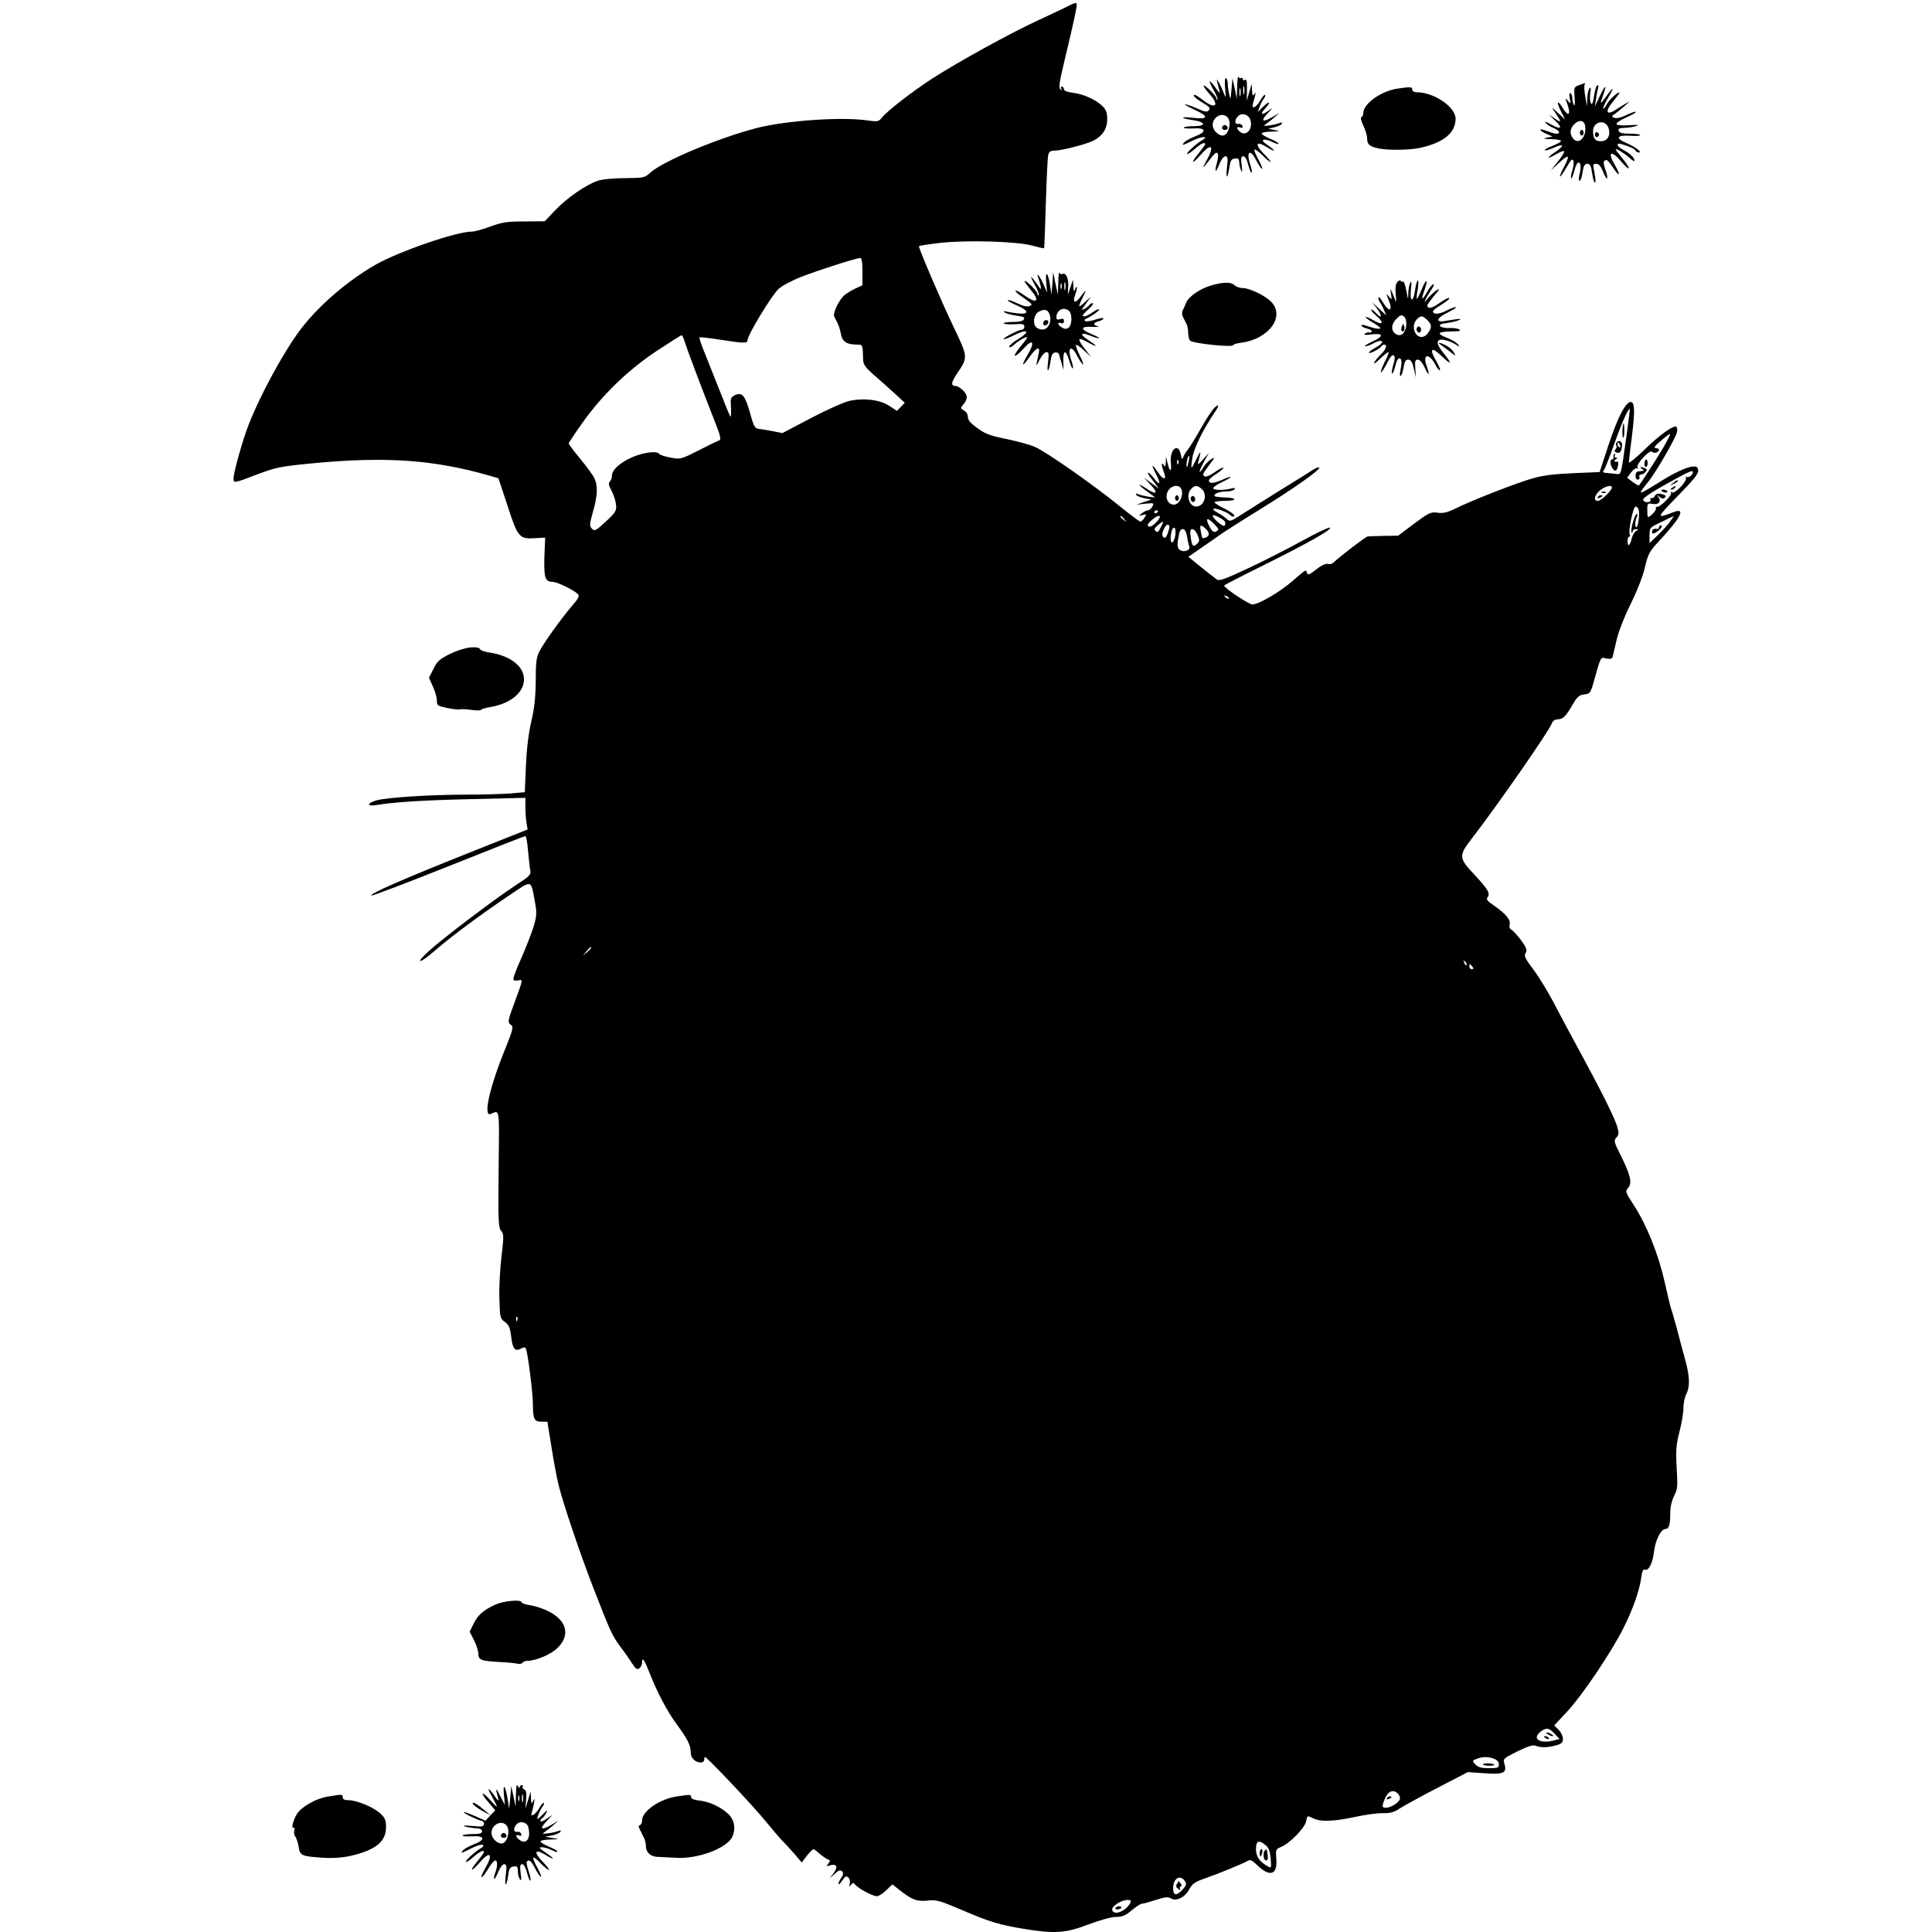 <?xml version="1.0" standalone="no"?>
<!DOCTYPE svg PUBLIC "-//W3C//DTD SVG 20010904//EN"
 "http://www.w3.org/TR/2001/REC-SVG-20010904/DTD/svg10.dtd">
<svg version="1.0" xmlns="http://www.w3.org/2000/svg"
 width="1026pt" height="1026pt" viewBox="0 0 1026 1026"
 preserveAspectRatio="xMidYMid meet">
<g transform="translate(0,1026) scale(0.1,-0.1)"
fill="#000000" stroke="none">
<path d="M5685 10234 c-16 -9 -93 -45 -170 -81 -150 -69 -424 -220 -564 -310
-105 -68 -242 -174 -267 -207 -18 -22 -23 -23 -74 -16 -136 21 -437 0 -592
-40 -207 -54 -500 -177 -566 -238 -28 -26 -34 -27 -133 -28 -58 0 -122 -6
-144 -14 -62 -20 -164 -91 -226 -156 l-56 -59 -109 -1 c-93 0 -120 -5 -180
-27 -39 -15 -84 -27 -99 -27 -81 0 -386 -105 -509 -175 -148 -84 -304 -218
-398 -342 -87 -114 -213 -343 -277 -507 -31 -78 -81 -255 -81 -288 0 -25 5
-24 127 23 101 38 121 42 308 60 378 35 630 17 921 -66 l51 -15 48 -145 c54
-168 63 -179 147 -173 l53 3 -4 -103 c-3 -110 4 -132 44 -132 23 0 110 -42
133 -64 11 -11 5 -23 -33 -67 -54 -63 -144 -188 -171 -239 -15 -29 -19 -57
-19 -155 -1 -88 -7 -145 -23 -215 -15 -61 -25 -145 -29 -236 l-6 -141 -81 -7
c-45 -3 -148 -6 -231 -6 -186 0 -420 -15 -474 -30 -49 -13 -56 -33 -8 -26 106
17 245 26 505 32 l292 7 0 -49 c0 -27 3 -65 6 -84 l6 -35 -324 -129 c-341
-136 -515 -212 -506 -222 4 -3 187 67 408 155 222 89 406 161 410 161 4 0 11
-35 14 -77 4 -43 9 -90 12 -104 5 -25 -3 -32 -83 -84 -108 -71 -388 -283 -457
-347 -78 -71 -48 -68 35 5 91 78 237 187 389 289 129 87 118 89 140 -28 12
-66 11 -77 -8 -140 -12 -38 -42 -114 -66 -168 -25 -55 -43 -104 -39 -109 3 -5
15 -6 28 -3 22 6 22 3 -16 -100 -44 -119 -45 -123 -24 -138 13 -9 8 -27 -34
-131 -81 -199 -116 -357 -76 -341 50 20 47 43 43 -291 -3 -275 -1 -313 13
-329 15 -17 15 -30 2 -139 -8 -66 -13 -166 -11 -223 3 -99 4 -105 30 -123 21
-16 27 -30 33 -80 8 -64 20 -78 54 -60 16 9 21 8 26 -8 10 -32 35 -233 35
-286 0 -80 7 -95 45 -95 l32 0 22 -137 c12 -76 29 -165 37 -198 25 -100 112
-359 184 -545 91 -234 102 -258 141 -310 19 -25 47 -64 62 -88 23 -36 31 -41
43 -31 8 6 14 21 14 32 0 30 13 11 40 -58 38 -99 95 -206 143 -271 58 -79 75
-112 75 -148 -1 -31 24 -56 54 -56 10 0 18 7 18 15 0 8 2 15 3 15 11 0 246
-249 313 -330 43 -52 87 -104 98 -115 12 -11 40 -42 63 -68 l41 -48 27 36 c15
19 31 35 35 35 4 0 18 -11 32 -24 14 -12 34 -26 43 -30 15 -5 15 -9 4 -23 -12
-14 -11 -15 6 -10 37 12 48 -6 23 -39 l-22 -29 27 24 c20 19 30 22 39 13 8 -8
7 -18 -6 -37 -10 -15 -16 -29 -13 -31 2 -3 12 7 21 21 13 20 20 24 31 15 7 -6
11 -21 8 -33 -4 -18 -3 -19 6 -7 10 13 13 13 24 0 17 -20 92 -60 114 -60 9 0
32 14 49 31 l33 32 38 -30 c65 -52 95 -63 151 -56 45 5 62 0 182 -51 146 -63
201 -79 337 -101 156 -25 213 -21 333 25 61 23 122 40 147 40 32 0 50 7 83 35
23 19 47 35 54 35 7 0 40 9 74 20 49 16 65 18 81 8 28 -17 74 6 97 49 16 30
30 39 84 58 70 24 206 80 229 94 10 7 23 0 44 -21 69 -68 112 -57 105 29 -4
50 -3 53 24 64 47 19 127 101 134 136 6 32 7 32 35 18 39 -21 110 -19 225 6
55 12 121 21 148 20 38 -1 59 5 88 24 21 14 112 64 201 110 l162 84 87 -6
c103 -7 121 1 108 48 -9 29 -7 30 68 68 55 27 83 36 97 30 29 -11 64 -10 108
2 30 8 37 15 37 35 0 14 -10 35 -23 48 l-23 23 69 74 c81 87 235 316 299 444
50 100 84 196 94 267 4 33 10 45 19 42 20 -8 42 35 49 97 7 60 37 119 60 119
19 0 26 22 26 84 0 33 8 66 20 91 19 36 20 51 14 150 -5 93 -3 122 15 192 12
45 21 101 21 126 0 25 7 58 15 73 20 39 19 90 -4 177 -11 39 -32 117 -46 172
-15 55 -29 103 -31 106 -2 4 -17 66 -33 138 -34 151 -95 303 -164 410 -45 69
-47 74 -31 92 23 25 13 68 -37 169 -38 75 -40 83 -25 99 13 14 14 24 5 56 -14
48 -82 185 -199 400 -48 88 -111 206 -140 262 -29 55 -76 133 -106 173 -45 60
-52 74 -42 89 9 16 5 27 -25 69 -21 27 -44 52 -51 55 -9 4 -12 14 -9 27 7 25
-21 58 -85 102 -34 23 -41 33 -32 43 16 19 1 44 -71 121 -83 89 -84 98 -12
192 141 183 408 568 424 610 5 14 17 22 32 22 27 0 43 16 81 82 22 38 33 47
59 50 28 3 33 8 45 48 46 162 40 150 72 143 21 -4 31 -1 34 8 2 8 11 47 20 86
9 42 41 125 75 194 35 71 67 152 77 198 15 65 24 83 64 126 129 138 157 193
84 164 -90 -35 -89 -31 25 86 86 88 112 120 109 137 -2 19 -8 22 -32 20 -33
-4 -101 -36 -179 -86 -29 -18 -63 -39 -76 -45 -28 -15 -24 -7 25 54 39 49 141
225 149 258 4 14 2 27 -3 31 -15 9 -93 -47 -174 -127 -43 -41 -78 -70 -78 -62
0 7 7 67 16 134 17 137 16 186 -6 186 -27 0 -69 -81 -117 -226 l-48 -146 -140
-6 c-99 -4 -162 -12 -214 -27 -86 -24 -331 -120 -412 -161 -43 -21 -65 -26
-95 -22 -36 5 -46 0 -124 -58 l-85 -64 -75 -1 c-41 -1 -80 -2 -87 -3 -10 -1
-145 -104 -182 -139 -7 -7 -21 -10 -30 -7 -11 3 -35 -8 -62 -30 -33 -26 -45
-31 -47 -20 -2 8 -6 15 -9 15 -3 0 -34 -24 -67 -54 -69 -60 -181 -126 -215
-126 -19 0 -150 87 -150 100 0 3 93 51 207 107 235 117 373 194 354 201 -7 2
-70 -28 -141 -67 -70 -39 -199 -105 -286 -146 -131 -62 -161 -72 -174 -62 -9
7 -47 36 -84 66 l-66 54 62 43 c34 23 80 55 102 71 21 15 116 76 210 134 181
111 331 217 321 226 -3 3 -19 -3 -35 -13 -16 -11 -96 -61 -178 -111 -81 -51
-174 -109 -205 -129 -53 -34 -58 -35 -73 -20 -10 9 -30 23 -47 32 -16 8 -27
18 -25 21 8 8 75 -16 91 -33 9 -9 17 -10 21 -4 3 5 -19 22 -49 37 -31 15 -56
31 -56 35 0 4 25 8 56 8 66 0 65 17 -2 18 -26 1 -49 4 -53 7 -10 11 23 25 61
25 20 0 40 5 44 11 4 7 0 9 -12 6 -37 -11 -97 -12 -101 -1 -2 6 19 21 47 34
63 29 59 38 -4 10 -45 -19 -66 -19 -66 -1 0 5 18 21 41 35 22 15 39 30 36 32
-3 3 -24 -8 -48 -25 -28 -19 -47 -26 -54 -20 -10 10 -10 10 34 69 24 32 24 32
2 21 -12 -7 -31 -27 -41 -44 -29 -46 -24 -20 5 33 l25 45 -31 -35 c-26 -29
-30 -31 -25 -12 16 59 14 63 -8 19 -32 -66 -34 -66 -24 0 8 53 58 154 120 245
24 35 23 46 -2 23 -11 -10 -44 -59 -72 -109 -28 -50 -59 -100 -68 -111 -9 -11
-21 -29 -25 -40 -8 -18 -9 -17 -14 10 -13 68 -61 29 -53 -44 5 -51 -6 -50 -18
1 l-8 33 -1 -30 c-1 -23 -3 -27 -11 -15 -13 20 -13 -1 0 -35 18 -46 -1 -48
-31 -3 -34 50 -38 44 -8 -13 25 -50 19 -61 -12 -20 -13 17 -27 31 -32 31 -5 0
6 -19 25 -42 l33 -43 -40 29 -40 29 34 -36 c44 -46 34 -58 -19 -23 -53 35 -51
24 3 -15 l42 -31 -35 4 c-19 3 -44 9 -54 13 -13 6 -17 5 -12 -3 4 -6 23 -14
44 -18 l37 -7 -40 -13 -40 -14 48 5 c45 4 47 4 37 -15 -6 -11 -16 -20 -23 -20
-7 0 -22 -7 -33 -16 -18 -15 -18 -15 4 -9 21 6 22 5 10 -14 -7 -12 -17 -21
-22 -21 -5 0 -52 35 -105 78 -145 118 -400 296 -456 319 -27 12 -96 30 -152
42 -82 16 -112 27 -152 57 -37 26 -51 43 -51 60 0 13 -9 28 -21 34 -18 10 -19
14 -6 28 27 32 28 52 2 78 -13 13 -31 24 -39 24 -28 0 -26 18 9 70 56 83 56
83 -23 248 -62 129 -182 409 -182 424 0 3 51 11 113 18 145 16 410 8 491 -15
32 -9 59 -15 61 -13 1 2 5 109 9 238 4 129 9 245 13 258 4 16 12 22 33 22 38
0 169 34 207 53 49 26 73 63 73 114 0 33 -6 50 -24 68 -35 35 -101 65 -157 72
-32 4 -49 11 -49 19 0 8 -5 14 -11 14 -5 0 -7 -6 -3 -12 5 -10 4 -10 -5 -2
-10 9 -4 44 24 160 48 199 66 285 63 295 -2 5 -16 2 -33 -7z m-1105 -1417 l0
-72 -37 -17 c-21 -10 -48 -26 -59 -36 -29 -25 -62 -95 -54 -113 4 -8 12 -24
18 -35 6 -12 14 -38 18 -58 7 -41 31 -56 85 -56 31 0 30 3 33 -84 1 -23 15
-41 60 -80 32 -28 82 -72 110 -98 l51 -47 -21 -22 -21 -21 -41 27 c-49 32
-133 43 -211 26 -28 -6 -120 -47 -204 -91 l-152 -80 -50 10 c-27 5 -61 11 -75
12 -21 3 -27 12 -46 82 -27 95 -42 115 -80 98 -24 -12 -26 -16 -22 -67 1 -30
0 -51 -3 -47 -4 4 -26 57 -49 117 -24 61 -60 152 -81 204 -22 52 -37 96 -34
99 2 3 51 -3 109 -12 128 -20 146 -20 146 -2 0 27 130 241 165 272 19 17 74
46 121 64 89 35 290 99 312 100 8 0 12 -21 12 -73z m-943 -374 c10 -34 68
-188 163 -432 27 -68 30 -86 19 -90 -8 -2 -57 -26 -109 -53 -93 -47 -96 -48
-149 -38 -30 5 -58 15 -61 20 -11 17 -81 8 -140 -17 -65 -28 -110 -68 -110
-98 0 -11 -5 -26 -11 -32 -7 -7 -7 -17 -1 -29 22 -42 31 -71 34 -100 2 -27 -6
-39 -55 -84 -52 -48 -60 -52 -73 -38 -14 14 -14 23 5 90 25 87 27 142 6 181
-7 15 -41 61 -74 101 -34 41 -61 77 -61 81 0 3 32 52 72 108 104 148 246 285
398 385 69 45 127 82 130 82 3 0 11 -17 17 -37z m5002 -488 c-34 -238 -27
-214 -63 -211 -17 2 -39 4 -50 5 -13 1 -16 5 -9 14 6 6 29 66 53 132 41 117
78 200 85 193 1 -1 -6 -61 -16 -133z m191 -77 c-34 -58 -111 -177 -126 -196
-1 -2 -16 6 -33 18 l-30 23 21 28 c12 16 26 25 31 22 6 -3 7 -1 3 5 -9 16 64
96 77 83 11 -11 37 -4 37 10 0 5 -8 9 -17 9 -13 1 -4 13 27 39 25 22 47 38 49
36 2 -3 -16 -37 -39 -77z m-2520 -78 c-5 -22 -8 -27 -9 -13 -1 21 9 56 14 51
2 -2 0 -19 -5 -38z m-53 -2 c-3 -8 -6 -5 -6 6 -1 11 2 17 5 13 3 -3 4 -12 1
-19z m2733 -47 c0 -14 -26 -32 -35 -23 -5 4 -5 2 -2 -4 10 -17 -58 -88 -74
-79 -7 5 -10 4 -5 -3 7 -12 -60 -78 -75 -74 -6 1 -8 -1 -5 -6 3 -5 -6 -20 -19
-32 -26 -24 -27 -23 -27 25 0 31 3 34 29 29 31 -6 47 13 30 36 -11 13 -10 13
6 1 13 -10 21 -11 29 -3 8 8 3 13 -17 18 -20 5 -30 3 -37 -10 -5 -9 -13 -14
-19 -11 -5 3 -6 0 -4 -7 3 -8 -2 -14 -14 -15 -11 -1 -22 4 -25 12 -3 9 36 36
122 84 130 72 142 77 142 62z m-2715 -92 c11 -33 -13 -79 -41 -79 -34 0 -51
44 -29 76 20 30 61 32 70 3z m107 4 c33 -30 13 -93 -30 -93 -38 0 -56 64 -26
94 20 20 33 20 56 -1z m2178 8 c0 -16 -58 -71 -74 -71 -32 0 -12 46 29 68 25
14 45 15 45 3z m142 -118 c7 -25 -3 -93 -12 -93 -10 0 -6 41 4 58 4 7 3 12 -2
12 -11 0 -36 -90 -27 -98 3 -3 5 0 5 6 0 7 8 12 18 12 16 -1 16 -1 0 -10 -9
-6 -19 -24 -23 -40 -8 -38 -22 -47 -22 -15 0 14 4 25 9 25 5 0 6 5 3 10 -10
16 18 150 31 150 6 0 14 -8 16 -17z m-2552 -7 c0 -3 -4 -8 -10 -11 -5 -3 -10
-1 -10 4 0 6 5 11 10 11 6 0 10 -2 10 -4z m-13 -63 c-16 -16 -30 -23 -38 -18
-9 6 -3 16 22 37 40 34 54 18 16 -19z m368 7 c3 -5 3 -15 -1 -21 -6 -11 -64
37 -64 53 0 10 56 -18 65 -32z m-534 13 c13 -16 12 -17 -3 -4 -10 7 -18 15
-18 17 0 8 8 3 21 -13z m2900 -10 c-10 -16 -40 -48 -65 -73 l-46 -44 0 41 c0
41 1 42 63 71 34 17 63 31 65 31 2 1 -6 -11 -17 -26z m-2401 -44 c0 -4 -7 -9
-15 -13 -10 -3 -20 5 -30 24 -24 46 -18 56 15 25 17 -16 30 -32 30 -36z m-306
10 c-12 -24 -18 -29 -27 -19 -9 9 -6 16 12 31 32 26 34 24 15 -12z m46 1 c0
-5 -5 -21 -10 -36 -8 -20 -14 -24 -22 -16 -8 8 -7 19 2 41 11 27 30 34 30 11z
m192 -7 c22 -20 23 -39 2 -47 -20 -8 -20 -9 -27 32 -7 36 -2 39 25 15z m-161
-39 c-7 -42 -27 -47 -24 -7 3 37 11 55 21 49 5 -3 6 -22 3 -42z m63 -3 c3 -22
9 -46 12 -54 7 -20 -32 -33 -52 -16 -11 9 -13 23 -8 53 8 49 11 56 28 56 8 0
16 -17 20 -39z m56 8 c11 -26 11 -33 -3 -47 -21 -20 -27 -13 -34 37 -4 32 -2
41 9 41 9 0 21 -14 28 -31z m165 -337 c-3 -3 -11 0 -18 7 -9 10 -8 11 6 5 10
-3 15 -9 12 -12z m-3385 -1855 c0 -2 -10 -12 -22 -23 l-23 -19 19 23 c18 21
26 27 26 19z m4648 -92 c-3 -3 -9 2 -12 12 -6 14 -5 15 5 6 7 -7 10 -15 7 -18z
m31 -8 c8 -10 7 -14 -2 -14 -8 0 -14 6 -14 14 0 7 1 13 2 13 2 0 8 -6 14 -13z
m-5072 -1879 c-3 -8 -6 -5 -6 6 -1 11 2 17 5 13 3 -3 4 -12 1 -19z m5509
-2195 l26 -28 -24 -6 c-76 -22 -125 5 -79 43 31 25 48 23 77 -9z m-322 -133
c16 -6 26 -17 26 -30 0 -18 -6 -20 -53 -20 -41 0 -58 5 -72 20 -17 19 -17 20
6 29 32 13 62 13 93 1z m-510 -185 c8 -9 13 -22 10 -30 -8 -20 -49 -45 -74
-45 -17 0 -20 4 -15 23 19 61 49 81 79 52z m-704 -273 c17 -13 24 -32 28 -71
4 -50 4 -53 -14 -43 -44 24 -64 52 -64 92 0 45 14 51 50 22z m-426 -194 c8
-13 5 -22 -14 -43 -33 -35 -50 -32 -50 8 0 53 39 75 64 35z m-293 -116 c-22
-41 -84 -66 -94 -37 -8 19 45 55 81 55 19 0 21 -3 13 -18z"/>
<path d="M8619 8003 c-5 -26 -4 -65 1 -68 3 -2 6 14 6 36 1 34 -4 52 -7 32z"/>
<path d="M8584 7908 c-4 -5 -3 -12 0 -15 3 -3 1 -12 -4 -18 -8 -9 -6 -14 4
-18 18 -7 27 4 30 37 3 23 -19 32 -30 14z m20 -14 c3 -8 2 -12 -4 -9 -6 3 -10
10 -10 16 0 14 7 11 14 -7z"/>
<path d="M8569 7843 c-1 -5 -1 -11 0 -15 0 -5 -3 -8 -9 -8 -11 0 -9 -28 3 -47
13 -20 24 -15 29 12 3 13 2 24 -1 23 -19 -2 -24 4 -11 12 11 7 11 10 2 10 -7
0 -10 5 -7 10 3 6 4 10 1 10 -3 0 -7 -3 -7 -7z"/>
<path d="M8733 7800 c-1 -11 2 -20 8 -20 5 0 9 9 9 20 0 11 -4 20 -8 20 -4 0
-8 -9 -9 -20z"/>
<path d="M8720 7770 c10 -7 11 -10 3 -11 -7 -1 -18 -2 -25 -3 -16 -2 -17 -43
-1 -43 8 0 12 6 9 14 -3 7 1 13 8 13 7 0 19 6 25 14 9 11 8 15 -5 20 -23 9
-31 7 -14 -4z"/>
<path d="M8884 7694 c-18 -14 -18 -15 4 -4 12 6 22 13 22 15 0 8 -5 6 -26 -11z"/>
<path d="M8880 7670 c-9 -6 -10 -10 -3 -10 6 0 15 5 18 10 8 12 4 12 -15 0z"/>
<path d="M8824 7653 c10 -11 37 -12 30 -2 -3 5 -12 9 -21 9 -9 0 -13 -3 -9 -7z"/>
<path d="M6240 7615 c0 -8 5 -15 10 -15 6 0 10 7 10 15 0 8 -4 15 -10 15 -5 0
-10 -7 -10 -15z"/>
<path d="M6325 7620 c-4 -6 -3 -16 3 -22 6 -6 12 -6 17 2 4 6 3 16 -3 22 -6 6
-12 6 -17 -2z"/>
<path d="M8508 7643 c7 -3 16 -2 19 1 4 3 -2 6 -13 5 -11 0 -14 -3 -6 -6z"/>
<path d="M8485 7620 c-3 -6 1 -7 9 -4 18 7 21 14 7 14 -6 0 -13 -4 -16 -10z"/>
<path d="M8810 7460 c0 -5 -3 -9 -7 -9 -20 3 -30 -2 -30 -15 0 -11 5 -12 17
-6 24 13 45 40 31 40 -6 0 -11 -4 -11 -10z"/>
<path d="M8220 1050 c8 -5 20 -10 25 -10 6 0 3 5 -5 10 -8 5 -19 10 -25 10 -5
0 -3 -5 5 -10z"/>
<path d="M8200 1036 c0 -2 7 -7 16 -10 8 -3 12 -2 9 4 -6 10 -25 14 -25 6z"/>
<path d="M7875 890 c-2 -3 12 -6 31 -7 19 0 32 2 29 6 -8 8 -55 9 -60 1z"/>
<path d="M7365 710 c-3 -6 1 -7 9 -4 18 7 21 14 7 14 -6 0 -13 -4 -16 -10z"/>
<path d="M6690 420 c0 -11 2 -20 4 -20 2 0 6 9 9 20 3 11 1 20 -4 20 -5 0 -9
-9 -9 -20z"/>
<path d="M6717 433 c-12 -12 -7 -53 6 -53 9 0 12 10 9 30 -5 32 -5 33 -15 23z"/>
<path d="M6257 271 c2 -2 -2 -10 -7 -16 -7 -9 -5 -17 7 -26 9 -8 14 -9 10 -2
-4 6 -2 13 3 15 7 2 6 9 -2 18 -7 8 -12 13 -11 11z"/>
<path d="M5924 128 c-3 -4 2 -8 10 -8 8 0 17 4 20 8 3 5 -2 9 -10 9 -8 0 -17
-4 -20 -9z"/>
<path d="M6570 9800 l-2 -65 -11 55 -12 55 -5 -60 c-5 -55 -6 -57 -12 -26 -5
18 -8 44 -8 57 0 12 -4 25 -9 29 -6 3 -8 -18 -5 -52 5 -57 5 -58 -9 -23 -7 19
-19 44 -26 55 -13 22 -13 21 5 -47 4 -16 -2 -12 -20 15 -37 51 -43 46 -12 -10
15 -25 24 -48 21 -51 -3 -3 -5 -1 -5 5 0 13 -62 75 -68 68 -3 -2 12 -23 32
-45 52 -58 33 -82 -28 -37 -45 34 -56 39 -56 29 0 -6 21 -22 46 -37 36 -21 43
-29 34 -40 -10 -12 -21 -10 -67 11 -31 13 -58 22 -60 20 -2 -2 21 -15 51 -29
77 -35 74 -52 -6 -43 -72 9 -74 -2 -2 -12 67 -10 71 -32 5 -32 -27 0 -52 -3
-54 -7 -3 -5 19 -6 49 -5 70 5 75 -18 9 -43 -25 -10 -50 -24 -56 -31 -15 -19
-12 -18 46 10 47 23 89 24 50 2 -31 -18 -86 -68 -81 -74 3 -2 21 9 41 27 33
29 55 39 55 25 0 -3 -16 -26 -36 -50 -46 -56 -32 -58 16 -2 53 60 70 43 30
-30 -31 -57 -30 -56 32 22 24 30 34 12 21 -37 -15 -55 -8 -60 13 -8 9 23 23
41 31 41 13 0 15 -10 9 -57 -4 -31 -3 -54 1 -50 3 4 9 26 12 50 5 34 10 43 29
45 17 3 22 -2 23 -20 0 -13 5 -32 10 -43 6 -14 7 -5 3 28 -5 38 -3 47 9 47 9
0 19 -17 26 -46 7 -26 14 -44 18 -41 3 3 0 20 -6 38 -25 72 -4 94 29 30 11
-22 25 -43 31 -47 7 -4 -1 16 -16 45 -16 28 -26 54 -23 57 3 3 22 -11 42 -30
19 -20 39 -36 43 -36 4 0 -12 20 -36 44 -48 49 -41 70 13 37 49 -31 57 -26 11
6 -29 20 -35 28 -23 31 9 2 30 -4 47 -13 17 -8 31 -12 31 -8 0 5 -20 16 -45
26 -25 11 -45 23 -45 28 0 5 24 10 53 10 47 2 49 2 17 8 l-35 7 32 8 c18 4 36
12 40 18 4 8 0 9 -13 4 -10 -4 -35 -10 -54 -12 -31 -4 -33 -3 -16 8 10 7 31
23 45 36 l26 23 -35 -21 c-55 -32 -68 -25 -29 17 31 33 31 34 5 15 -36 -27
-47 -20 -18 11 33 36 26 45 -9 11 l-30 -29 11 30 c6 16 16 35 22 42 6 8 9 16
6 19 -3 3 -15 -11 -26 -31 -23 -38 -47 -48 -38 -15 16 56 17 65 7 50 -8 -12
-11 -7 -12 20 l-1 35 -14 -45 -13 -45 1 45 c1 63 -1 72 -12 65 -5 -3 -10 -1
-10 5 0 6 -4 9 -9 6 -5 -4 -12 0 -14 6 -3 7 -6 -16 -7 -52z m37 -37 c-3 -10
-5 -2 -5 17 0 19 2 27 5 18 2 -10 2 -26 0 -35z m-20 -10 c-3 -10 -5 -2 -5 17
0 19 2 27 5 18 2 -10 2 -26 0 -35z m52 -127 c18 -48 -20 -94 -54 -66 -20 17
-19 31 1 23 12 -4 15 -2 12 8 -3 8 -12 13 -22 11 -20 -4 -21 22 -1 41 19 20
54 10 64 -17z m-121 12 c25 -25 7 -98 -25 -98 -25 0 -53 30 -53 56 0 43 50 70
78 42z"/>
<path d="M6496 9593 c-11 -11 -6 -23 9 -23 8 0 15 4 15 9 0 13 -16 22 -24 14z"/>
<path d="M8386 9808 c-27 -10 -28 -12 -24 -65 3 -30 1 -48 -3 -41 -5 7 -9 23
-9 35 0 12 -4 25 -10 28 -6 4 -7 -6 -4 -27 6 -32 6 -32 -10 -13 -15 19 -15 17
-1 -22 18 -54 3 -64 -25 -18 -30 49 -37 37 -10 -17 l22 -43 -38 35 c-37 34
-37 34 -17 5 37 -56 37 -59 2 -36 l-34 23 33 -32 c44 -41 32 -51 -21 -21 -26
15 -37 18 -29 9 7 -9 26 -21 42 -28 32 -13 40 -30 15 -30 -9 0 -31 7 -50 14
-19 8 -35 11 -35 7 0 -5 15 -15 33 -22 l32 -14 -30 -6 c-24 -5 -19 -7 23 -8
28 0 52 -5 52 -10 0 -4 -21 -16 -46 -26 -25 -9 -43 -20 -40 -23 3 -3 24 3 46
13 55 25 61 13 11 -21 -50 -33 -48 -43 3 -13 20 12 39 19 43 16 3 -3 -12 -28
-33 -54 l-38 -48 42 39 c23 22 44 37 48 33 3 -3 -6 -27 -20 -53 -14 -26 -24
-49 -22 -51 3 -3 18 19 35 48 23 40 32 49 36 36 4 -9 1 -32 -5 -52 -7 -20 -9
-39 -6 -42 3 -3 10 16 17 41 6 26 16 45 23 43 12 -4 13 -28 3 -69 -4 -16 -3
-28 2 -28 5 0 12 20 15 45 6 35 11 45 26 45 14 0 20 -11 25 -50 4 -27 10 -50
15 -50 4 0 4 19 -1 43 -11 58 -11 57 9 57 13 0 24 -14 35 -42 21 -53 32 -45
13 10 -14 38 -12 52 6 52 4 0 20 -18 34 -40 36 -55 43 -43 9 15 -40 68 -19 80
34 18 22 -26 41 -43 41 -36 0 6 -16 30 -35 53 -19 23 -35 44 -35 46 0 9 45
-19 73 -44 15 -14 27 -21 27 -15 0 16 -26 40 -61 58 -35 18 -39 40 -6 29 46
-14 65 -23 72 -33 3 -6 11 -11 17 -11 22 0 -14 28 -64 50 -62 26 -53 44 21 39
28 -2 51 -1 51 4 0 4 -24 7 -54 7 -39 0 -55 4 -60 15 -4 12 3 15 32 16 20 1
48 5 62 10 17 6 6 7 -37 4 -36 -3 -65 0 -68 5 -4 6 19 22 51 36 31 14 54 27
51 30 -2 3 -25 -5 -50 -17 -28 -14 -52 -19 -63 -15 -18 7 -17 9 6 24 13 10 36
28 50 41 l25 23 -25 -14 c-14 -8 -38 -23 -53 -33 -47 -30 -54 -5 -12 44 19 24
35 45 35 47 0 14 -53 -34 -66 -58 -9 -17 -18 -28 -20 -25 -3 2 9 28 25 56 37
62 32 66 -9 9 -34 -47 -35 -46 -15 11 20 57 9 51 -20 -11 l-25 -53 6 40 c3 22
8 48 11 59 3 11 1 16 -5 12 -6 -3 -13 -29 -17 -57 -5 -36 -10 -47 -16 -38 -5
8 -7 32 -4 54 5 29 3 36 -4 25 -6 -8 -11 -33 -12 -55 l-1 -40 -9 50 c-5 28 -7
56 -4 63 2 6 3 12 2 11 -1 0 -15 -5 -31 -11z m32 -217 c9 -60 -36 -105 -65
-65 -19 26 -16 51 8 75 25 25 53 21 57 -10z m123 -8 c15 -40 -3 -73 -40 -73
-30 0 -41 14 -41 54 0 50 63 65 81 19z"/>
<path d="M8390 9555 c0 -8 5 -15 10 -15 6 0 10 7 10 15 0 8 -4 15 -10 15 -5 0
-10 -7 -10 -15z"/>
<path d="M8470 9545 c0 -9 5 -15 11 -13 6 2 11 8 11 13 0 5 -5 11 -11 13 -6 2
-11 -4 -11 -13z"/>
<path d="M7419 9789 c-85 -13 -179 -80 -179 -129 0 -10 -5 -20 -10 -22 -6 -2
-2 -20 10 -45 11 -23 20 -52 20 -65 0 -35 12 -46 60 -56 49 -11 165 -9 218 2
128 28 191 79 192 155 0 63 -114 141 -207 141 -13 0 -23 6 -23 14 0 15 -7 16
-81 5z"/>
<path d="M5620 8760 l-2 -65 -13 60 -12 60 -4 -60 -5 -60 -8 53 c-11 69 -26
77 -20 10 l5 -53 -18 42 c-18 42 -42 74 -30 40 4 -11 10 -31 13 -45 5 -24 3
-23 -20 11 -36 50 -40 47 -9 -9 14 -25 23 -48 19 -51 -3 -4 -6 -2 -6 4 0 11
-25 40 -52 62 -28 21 -21 7 17 -40 49 -58 32 -75 -31 -30 -25 18 -48 30 -51
28 -2 -3 7 -13 22 -24 71 -50 72 -51 51 -59 -11 -4 -35 1 -63 15 -25 12 -48
20 -51 17 -3 -3 18 -15 46 -27 68 -28 70 -51 5 -43 -27 3 -55 8 -63 10 -10 4
-12 2 -5 -5 6 -5 30 -12 55 -16 51 -8 55 -9 45 -24 -3 -6 -28 -11 -56 -11 -27
0 -49 -3 -49 -7 0 -5 25 -6 55 -5 45 3 55 1 55 -12 0 -9 -5 -16 -10 -16 -17 0
-100 -42 -100 -50 0 -4 21 3 47 16 80 41 102 27 28 -18 -25 -15 -45 -33 -45
-39 0 -7 9 -4 23 8 22 21 60 43 72 43 4 0 -12 -22 -35 -50 -50 -60 -36 -68 17
-10 48 54 61 34 21 -33 -37 -63 -31 -70 10 -12 36 51 58 59 48 18 -3 -16 -8
-39 -11 -53 -3 -14 4 -7 15 18 12 23 28 42 37 42 13 0 14 -8 9 -52 -4 -29 -4
-49 0 -45 4 4 10 26 13 50 4 29 11 43 24 45 9 2 19 -2 21 -10 2 -7 8 -29 14
-48 l10 -35 -1 47 c-2 61 14 63 31 3 8 -25 16 -44 19 -41 3 3 0 19 -6 37 -25
72 -4 94 29 30 11 -22 25 -43 31 -46 5 -4 -1 16 -16 45 -14 29 -24 55 -21 58
4 3 23 -10 43 -29 l37 -34 -32 41 c-44 57 -40 67 13 37 57 -31 58 -24 3 12
-49 32 -38 44 18 20 20 -8 39 -13 41 -11 2 2 -16 12 -41 22 -62 26 -59 42 7
38 28 -1 42 0 30 2 -30 7 -29 20 2 28 14 4 25 10 25 15 0 4 -20 2 -45 -7 -25
-8 -49 -11 -53 -7 -4 4 -2 9 3 11 25 10 77 46 72 51 -3 3 -19 -4 -35 -16 -29
-20 -52 -27 -52 -16 0 3 15 19 33 35 17 16 27 30 20 30 -6 0 -15 -4 -18 -10
-3 -5 -15 -15 -27 -21 -18 -9 -16 -5 8 27 l28 39 -32 -29 c-38 -35 -39 -30
-11 27 22 43 17 42 -18 -6 -25 -32 -38 -21 -23 18 12 32 12 58 0 30 -7 -17 -9
-14 -10 15 l-2 35 -13 -40 -14 -40 2 48 c1 46 -15 73 -34 61 -4 -2 -10 2 -12
8 -3 7 -6 -16 -7 -52z m37 -37 c-3 -10 -5 -2 -5 17 0 19 2 27 5 18 2 -10 2
-26 0 -35z m-20 5 c-3 -7 -5 -2 -5 12 0 14 2 19 5 13 2 -7 2 -19 0 -25z m-61
-145 c9 -36 -11 -73 -40 -73 -13 0 -29 6 -35 14 -19 23 -9 69 18 82 31 16 50
8 57 -23z m102 25 c17 -17 15 -73 -2 -87 -11 -9 -20 -10 -35 -1 -24 12 -29 32
-6 24 10 -4 15 0 15 11 0 12 -5 15 -20 10 -15 -5 -20 -2 -20 12 0 23 19 43 40
43 9 0 21 -5 28 -12z"/>
<path d="M5540 8544 c0 -9 5 -14 12 -12 18 6 21 28 4 28 -9 0 -16 -7 -16 -16z"/>
<path d="M7421 8763 c-9 -10 -12 -31 -9 -66 4 -41 3 -47 -4 -27 -24 61 -27 65
-21 30 5 -34 5 -34 -11 -15 -16 19 -16 17 -1 -19 23 -58 3 -67 -29 -14 -14 23
-26 36 -26 28 0 -9 4 -20 8 -25 5 -6 14 -23 21 -40 l13 -30 -38 35 -37 35 28
-37 c29 -40 21 -53 -10 -18 -10 11 -20 18 -23 15 -3 -2 10 -18 29 -34 42 -37
32 -51 -17 -22 -20 12 -39 20 -41 17 -3 -2 14 -15 36 -28 22 -13 41 -26 41
-31 0 -7 -36 -1 -77 14 -13 5 -23 5 -23 0 0 -5 14 -12 30 -16 17 -4 28 -11 24
-16 -3 -5 -9 -7 -13 -5 -4 3 -13 0 -21 -5 -11 -8 -1 -9 32 -5 66 8 69 -9 6
-38 -29 -13 -46 -25 -38 -25 8 0 26 6 40 14 14 8 31 14 38 15 23 0 12 -17 -23
-36 -19 -10 -35 -22 -35 -27 0 -9 56 19 65 33 3 5 10 10 16 10 18 0 9 -27 -17
-51 -14 -13 -30 -33 -36 -44 -6 -11 7 -3 29 18 21 20 42 37 46 37 4 0 -4 -23
-19 -51 -14 -28 -23 -53 -20 -56 2 -3 17 19 31 47 18 36 30 49 37 42 7 -7 6
-21 -2 -46 -6 -20 -10 -42 -8 -48 3 -7 10 9 17 35 7 30 16 47 24 44 12 -4 13
-20 3 -70 -3 -15 -2 -26 3 -23 5 3 11 24 15 46 5 30 11 40 24 40 14 0 22 -12
30 -47 l11 -48 -3 48 c-3 39 -1 47 14 47 10 0 24 -16 35 -40 23 -51 30 -46 11
8 -24 67 16 67 50 -1 9 -16 18 -26 21 -23 3 3 -7 26 -21 51 -38 64 -23 76 30
24 53 -52 58 -43 9 17 -43 52 -39 79 9 68 17 -4 42 -14 56 -23 23 -15 24 -15
12 1 -8 9 -33 25 -58 34 -24 9 -41 20 -38 25 3 5 31 9 62 9 41 0 53 3 42 10
-8 6 -32 9 -53 8 -20 -1 -42 3 -48 9 -8 8 1 13 37 18 27 4 56 11 64 16 14 8 5
8 -79 -6 -51 -8 -40 18 18 46 31 15 50 28 43 28 -7 1 -31 -8 -53 -20 -38 -19
-69 -20 -69 -2 0 5 21 21 46 36 26 15 44 31 40 34 -3 4 -26 -8 -51 -26 -40
-29 -65 -34 -65 -12 0 4 17 27 37 51 26 30 31 39 16 31 -12 -6 -33 -26 -48
-43 -21 -26 -24 -28 -14 -8 6 14 21 37 31 53 11 15 15 27 9 27 -5 0 -20 -18
-32 -40 -28 -50 -34 -46 -14 10 22 62 9 63 -16 1 -12 -28 -23 -50 -25 -48 -2
2 0 25 5 50 4 26 5 47 1 47 -5 0 -11 -22 -15 -50 -9 -69 -30 -66 -22 3 4 35 3
47 -3 37 -5 -8 -10 -33 -11 -55 -1 -40 -1 -39 -11 13 -5 29 -13 50 -18 47 -5
-3 -10 -1 -12 4 -1 5 -9 2 -17 -6z m47 -231 c-4 -41 -29 -63 -55 -46 -27 17
-26 52 2 80 21 21 28 24 41 13 9 -8 14 -25 12 -47z m112 28 c24 -24 25 -38 4
-68 -29 -41 -76 -20 -76 35 0 24 24 53 44 53 4 0 17 -9 28 -20z"/>
<path d="M7445 8527 c-4 -10 -5 -21 -1 -24 10 -10 18 4 13 24 -4 17 -4 17 -12
0z"/>
<path d="M7525 8520 c-4 -6 -3 -16 3 -22 6 -6 12 -6 17 2 4 6 3 16 -3 22 -6 6
-12 6 -17 -2z"/>
<path d="M6438 8746 c-62 -17 -126 -60 -139 -94 -6 -15 -15 -34 -19 -42 -4 -8
-3 -24 3 -35 6 -11 14 -28 19 -37 4 -10 8 -30 8 -45 0 -16 4 -34 9 -41 9 -15
221 -38 230 -25 3 5 19 10 36 12 154 18 245 143 162 222 -33 31 -112 69 -146
69 -16 0 -36 7 -45 15 -17 18 -54 18 -118 1z"/>
<path d="M7654 8427 c10 -7 32 -23 49 -37 29 -23 30 -23 18 -2 -6 12 -25 29
-41 37 -34 18 -53 19 -26 2z"/>
<path d="M2499 6822 c-26 -2 -73 -17 -110 -35 -54 -27 -68 -39 -87 -79 l-24
-47 21 -47 c12 -25 21 -59 21 -75 0 -26 4 -28 56 -39 30 -6 61 -10 67 -7 7 2
34 1 60 -3 26 -4 50 -4 52 1 3 4 24 10 48 14 120 20 195 91 177 170 -13 59
-85 106 -182 120 -26 4 -48 12 -50 19 -2 7 -21 10 -49 8z"/>
<path d="M2632 1739 c-63 -28 -94 -55 -117 -102 l-21 -42 23 -45 c13 -25 23
-57 23 -71 0 -34 15 -40 110 -45 41 -2 85 -6 97 -9 12 -3 25 -1 28 5 3 5 14
10 24 10 47 0 128 34 163 70 68 67 48 145 -51 194 -26 13 -68 27 -94 31 -26 4
-47 11 -47 16 0 16 -94 8 -138 -12z"/>
<path d="M2740 730 l-2 -65 -11 55 -12 55 -5 -60 -6 -60 -8 50 c-12 73 -26 90
-20 25 l5 -55 -26 50 c-23 46 -25 42 -9 -17 4 -16 -2 -12 -20 15 -36 51 -42
47 -11 -8 33 -61 32 -63 -11 -15 -48 53 -57 43 -10 -11 l36 -43 -26 -27 -26
-28 -56 25 c-30 13 -57 23 -59 20 -5 -4 83 -46 97 -46 5 0 10 -7 10 -16 0 -14
-9 -16 -62 -11 -40 4 -54 3 -38 -3 14 -4 40 -8 58 -9 21 -1 32 -6 32 -16 0
-11 -12 -15 -49 -15 -28 0 -52 -3 -54 -7 -3 -5 19 -6 49 -5 70 5 75 -18 9 -43
-25 -10 -50 -24 -56 -31 -15 -19 -12 -18 45 11 27 13 53 22 59 18 7 -4 4 -11
-8 -17 -31 -18 -86 -68 -81 -74 3 -2 21 9 41 27 33 29 55 39 55 25 0 -3 -16
-26 -36 -50 -46 -56 -32 -58 16 -2 52 60 70 43 30 -28 -38 -65 -27 -73 12 -9
15 25 32 45 38 45 13 0 13 -31 0 -66 -6 -15 -8 -29 -6 -32 3 -2 13 14 22 37 9
23 23 41 31 41 13 0 15 -10 9 -57 -4 -31 -3 -54 1 -50 3 4 9 26 12 50 5 34 10
43 29 45 18 3 22 -1 22 -25 0 -15 5 -35 11 -43 8 -11 9 -2 4 32 -5 38 -3 48 8
48 9 0 19 -18 26 -46 7 -26 14 -44 18 -41 3 3 -2 26 -10 51 -8 24 -13 47 -9
50 12 13 22 4 42 -33 11 -22 25 -43 31 -47 7 -4 -1 16 -16 45 -16 28 -26 54
-23 56 3 3 21 -10 39 -30 18 -19 38 -35 43 -35 6 0 -9 20 -33 44 -48 49 -41
70 13 37 52 -32 57 -25 6 9 -37 25 -41 30 -22 30 13 0 36 -7 52 -15 17 -9 30
-12 30 -8 0 5 -20 16 -45 26 -25 11 -45 23 -45 28 0 5 24 10 53 10 51 2 51 2
12 8 l-40 7 37 7 c21 4 40 13 44 19 5 8 1 9 -12 4 -10 -4 -35 -10 -54 -12 -31
-4 -33 -3 -16 8 10 7 31 23 45 36 l26 23 -35 -21 c-55 -32 -68 -25 -29 17 l34
36 -32 -22 c-18 -12 -33 -18 -33 -12 0 5 4 13 10 16 5 3 15 16 21 28 9 18 6
17 -15 -5 -15 -16 -29 -28 -31 -28 -7 0 14 52 27 67 6 8 9 16 6 19 -3 3 -15
-11 -26 -31 -22 -36 -50 -49 -37 -17 3 9 8 31 11 47 4 25 3 26 -5 10 -8 -17
-10 -15 -11 15 l-2 35 -14 -45 -14 -45 4 48 c3 35 0 50 -10 54 -8 3 -11 9 -8
14 3 5 0 9 -5 9 -6 0 -11 -6 -12 -12 0 -7 -4 -4 -9 7 -6 14 -9 1 -10 -45z m37
-37 c-3 -10 -5 -2 -5 17 0 19 2 27 5 18 2 -10 2 -26 0 -35z m-20 5 c-3 -7 -5
-2 -5 12 0 14 2 19 5 13 2 -7 2 -19 0 -25z m45 -132 c4 -6 8 -26 8 -44 0 -36
-22 -52 -48 -35 -23 14 -28 35 -6 26 12 -4 15 -2 12 8 -3 8 -12 13 -22 11 -20
-4 -21 22 -1 42 16 15 44 11 57 -8z m-114 2 c25 -25 7 -98 -25 -98 -25 0 -53
30 -53 56 0 43 50 70 78 42z"/>
<path d="M2666 523 c-11 -11 -6 -23 9 -23 8 0 15 4 15 9 0 13 -16 22 -24 14z"/>
<path d="M1740 719 c-61 -10 -134 -51 -161 -89 -20 -29 -35 -85 -20 -76 5 3 7
-3 4 -14 -3 -11 -1 -26 5 -33 6 -7 14 -32 18 -54 7 -48 14 -51 133 -59 52 -3
101 1 146 11 131 31 185 75 185 152 0 37 -5 49 -32 74 -37 33 -124 69 -168 69
-20 0 -30 5 -30 15 0 17 -1 17 -80 4z"/>
<path d="M3595 720 c-91 -13 -185 -78 -185 -127 0 -12 -5 -23 -11 -25 -9 -3
-9 -9 0 -26 6 -12 16 -31 21 -42 6 -11 10 -31 10 -44 0 -33 25 -56 63 -57 18
-1 61 -3 97 -5 117 -7 271 51 299 112 17 38 13 78 -10 108 -31 39 -101 76
-158 83 -33 4 -51 10 -51 19 0 15 0 15 -75 4z"/>
<path d="M2511 681 c2 -6 24 -23 49 -37 l45 -25 -30 26 c-40 34 -69 51 -64 36z"/>
</g>
</svg>
